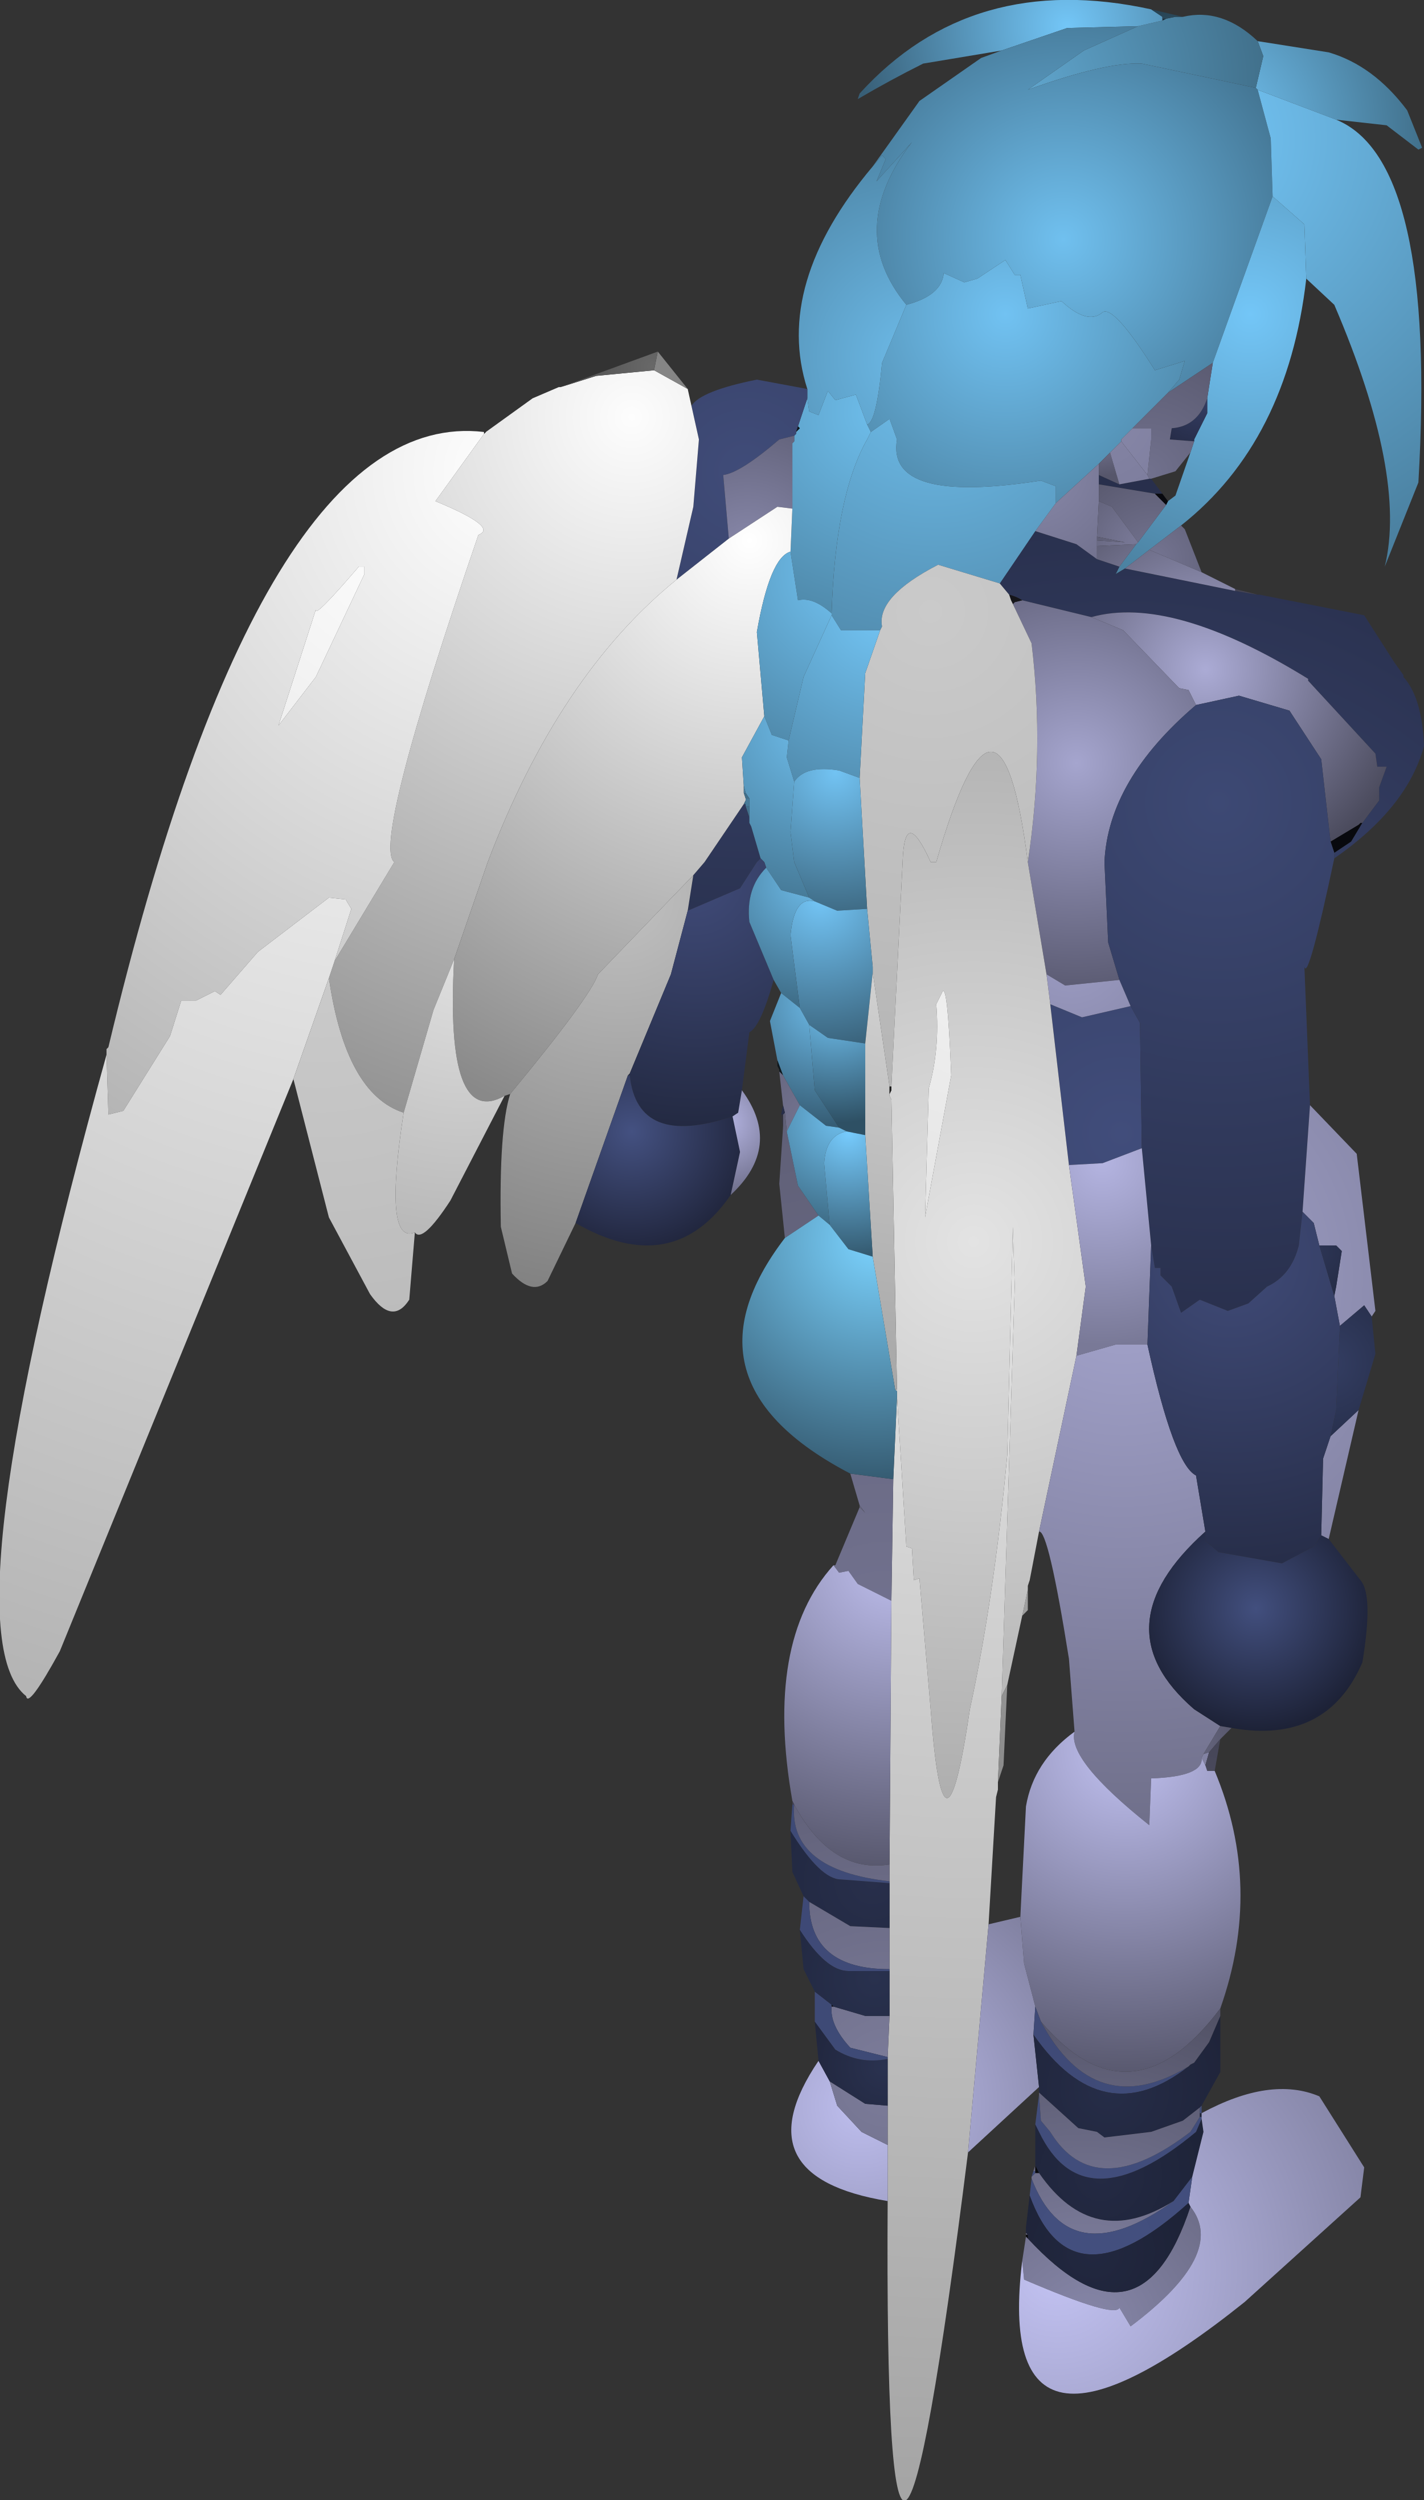 <?xml version="1.0" encoding="UTF-8" standalone="no"?>
<svg xmlns:ffdec="https://www.free-decompiler.com/flash" xmlns:xlink="http://www.w3.org/1999/xlink" ffdec:objectType="shape" height="66.85px" width="38.1px" xmlns="http://www.w3.org/2000/svg">
  <rect width="100%" height="100%" fill="#333333" stroke="none"/>
  <g transform="matrix(1.0, 0.0, 0.0, 1.0, 27.05, 57.35)">
    <path d="M6.6 -56.25 L8.5 -55.95 Q9.7 -55.6 10.6 -54.4 L11.0 -53.4 10.9 -53.35 10.05 -54.0 8.7 -54.15 6.6 -54.95 6.55 -55.0 6.75 -55.85 6.6 -56.25" fill="url(#gradient0)" fill-rule="evenodd" stroke="none"/>
    <path d="M6.6 -56.25 L6.75 -55.85 6.55 -55.0 3.5 -55.65 Q2.55 -55.7 0.45 -54.95 L1.95 -56.0 3.4 -56.65 4.05 -56.8 4.15 -56.85 4.4 -56.9 4.6 -56.9 Q5.65 -57.15 6.6 -56.25" fill="url(#gradient1)" fill-rule="evenodd" stroke="none"/>
    <path d="M4.15 -56.85 L4.05 -56.8 4.05 -56.85 4.15 -56.85" fill="url(#gradient2)" fill-rule="evenodd" stroke="none"/>
    <path d="M-0.25 -56.0 L-2.35 -55.65 Q-3.25 -55.2 -4.1 -54.7 L-4.05 -54.85 Q-1.05 -58.15 3.75 -57.1 L4.05 -56.9 4.05 -56.85 4.05 -56.8 3.4 -56.65 1.5 -56.6 -0.25 -56.0" fill="url(#gradient3)" fill-rule="evenodd" stroke="none"/>
    <path d="M3.75 -57.1 L4.6 -56.9 4.4 -56.9 4.15 -56.85 4.05 -56.85 4.05 -56.9 3.75 -57.1" fill="url(#gradient4)" fill-rule="evenodd" stroke="none"/>
    <path d="M6.55 -55.0 L6.6 -54.95 6.95 -53.65 7.0 -52.1 5.4 -47.65 4.2 -46.85 4.5 -47.2 4.65 -47.7 3.85 -47.45 Q2.75 -49.2 2.45 -49.0 2.05 -48.65 1.35 -49.3 L0.45 -49.1 0.25 -50.0 0.1 -50.0 -0.15 -50.4 -0.9 -49.9 -1.25 -49.8 -1.8 -50.05 Q-1.85 -49.45 -2.8 -49.2 -4.45 -51.2 -2.65 -53.55 L-3.6 -52.5 -3.35 -53.1 -3.45 -53.2 -3.7 -52.9 -2.45 -54.65 -0.8 -55.8 -0.25 -56.0 1.5 -56.6 3.4 -56.65 1.95 -56.0 0.45 -54.95 Q2.55 -55.7 3.5 -55.65 L6.55 -55.0" fill="url(#gradient5)" fill-rule="evenodd" stroke="none"/>
    <path d="M-2.8 -49.2 Q-1.85 -49.45 -1.8 -50.05 L-1.25 -49.8 -0.9 -49.9 -0.15 -50.4 0.1 -50.0 0.25 -50.0 0.45 -49.1 1.35 -49.3 Q2.05 -48.65 2.45 -49.0 2.75 -49.2 3.85 -47.45 L4.65 -47.7 4.5 -47.2 4.2 -46.85 3.25 -45.9 2.95 -45.6 2.95 -45.55 2.65 -45.25 2.35 -44.95 1.2 -43.9 1.2 -44.35 0.8 -44.5 Q-3.35 -43.85 -3.05 -45.6 L-3.25 -46.15 -3.75 -45.8 -3.85 -46.0 Q-3.6 -46.05 -3.45 -47.65 L-2.8 -49.2" fill="url(#gradient6)" fill-rule="evenodd" stroke="none"/>
    <path d="M7.9 -49.9 Q7.4 -45.55 4.55 -43.3 L3.7 -42.65 3.05 -42.15 2.8 -42.0 2.9 -42.2 3.35 -42.8 3.4 -42.85 4.15 -43.85 4.2 -43.95 4.4 -44.1 4.8 -45.25 4.9 -45.55 4.9 -45.6 5.25 -46.3 5.25 -46.7 5.4 -47.65 7.0 -52.1 7.85 -51.35 7.9 -49.9" fill="url(#gradient7)" fill-rule="evenodd" stroke="none"/>
    <path d="M6.6 -54.95 L8.7 -54.15 Q11.4 -53.05 10.9 -44.45 L10.0 -42.2 Q10.6 -44.65 8.65 -49.2 L7.9 -49.9 7.85 -51.35 7.0 -52.1 6.95 -53.65 6.6 -54.95" fill="url(#gradient8)" fill-rule="evenodd" stroke="none"/>
    <path d="M6.6 -41.45 L6.65 -41.45 9.45 -40.9 10.25 -39.65 10.5 -39.3 10.5 -39.25 Q11.0 -38.7 11.05 -37.4 10.6 -35.75 8.65 -34.4 L8.65 -34.55 9.1 -34.85 9.4 -35.35 9.85 -35.95 9.85 -36.3 10.05 -36.85 9.8 -36.85 9.75 -37.2 7.95 -39.15 7.95 -39.2 Q4.3 -41.45 2.15 -40.85 L0.3 -41.3 Q0.15 -41.4 -0.05 -41.45 L-0.3 -41.75 0.65 -43.15 1.75 -42.8 2.3 -42.4 2.9 -42.2 2.8 -42.0 3.05 -42.15 6.0 -41.55 6.6 -41.45 M2.35 -44.4 L2.35 -44.65 2.9 -44.4 3.7 -44.55 3.75 -44.55 4.05 -44.15 3.85 -44.15 2.35 -44.4 M1.55 -26.2 L1.05 -30.5 1.9 -30.15 3.2 -30.45 3.45 -30.0 3.5 -26.65 2.45 -26.25 1.55 -26.2" fill="url(#gradient9)" fill-rule="evenodd" stroke="none"/>
    <path d="M5.25 -46.7 L5.25 -46.3 4.9 -45.6 4.9 -45.55 4.25 -45.6 4.3 -45.9 Q5.0 -45.95 5.25 -46.7" fill="url(#gradient10)" fill-rule="evenodd" stroke="none"/>
    <path d="M3.25 -45.9 L4.2 -46.85 5.4 -47.65 5.25 -46.7 Q5.0 -45.95 4.3 -45.9 L4.25 -45.6 4.9 -45.55 4.8 -45.25 4.4 -44.75 3.75 -44.55 3.7 -44.55 3.65 -44.65 3.75 -45.6 3.75 -45.9 3.25 -45.9" fill="url(#gradient11)" fill-rule="evenodd" stroke="none"/>
    <path d="M1.2 -43.9 L2.35 -44.95 2.35 -44.65 2.35 -44.4 2.35 -43.95 2.3 -43.0 2.3 -42.9 2.3 -42.75 2.3 -42.4 1.75 -42.8 0.65 -43.15 1.2 -43.9" fill="url(#gradient12)" fill-rule="evenodd" stroke="none"/>
    <path d="M4.55 -43.3 L4.65 -43.2 5.1 -42.05 3.7 -42.65 4.55 -43.3 M4.15 -43.85 L3.4 -42.85 2.7 -43.8 2.35 -43.95 2.35 -44.4 3.85 -44.15 4.15 -43.85" fill="url(#gradient13)" fill-rule="evenodd" stroke="none"/>
    <path d="M-3.75 -45.8 L-3.25 -46.15 -3.05 -45.6 Q-3.35 -43.85 0.8 -44.5 L1.2 -44.35 1.2 -43.9 0.65 -43.15 -0.3 -41.75 -1.95 -42.25 Q-3.6 -41.4 -3.45 -40.6 L-3.5 -40.5 -4.55 -40.5 -4.8 -40.9 -4.8 -40.95 Q-4.7 -44.1 -3.85 -45.6 L-3.75 -45.8" fill="url(#gradient14)" fill-rule="evenodd" stroke="none"/>
    <path d="M2.35 -44.95 L2.65 -45.25 2.9 -44.4 2.35 -44.65 2.35 -44.95" fill="url(#gradient15)" fill-rule="evenodd" stroke="none"/>
    <path d="M2.95 -45.55 L2.95 -45.6 3.25 -45.9 3.75 -45.9 3.75 -45.6 3.65 -44.65 2.95 -45.55" fill="url(#gradient16)" fill-rule="evenodd" stroke="none"/>
    <path d="M2.65 -45.25 L2.95 -45.55 3.65 -44.65 3.7 -44.55 2.9 -44.4 2.65 -45.25" fill="url(#gradient17)" fill-rule="evenodd" stroke="none"/>
    <path d="M4.2 -43.95 L4.15 -43.85 3.85 -44.15 4.05 -44.15 4.2 -43.95 M9.4 -35.35 L9.1 -34.85 8.65 -34.55 8.55 -34.85 9.3 -35.3 9.35 -35.35 9.4 -35.35" fill="url(#gradient18)" fill-rule="evenodd" stroke="none"/>
    <path d="M3.4 -42.85 L3.35 -42.8 2.3 -42.75 2.3 -42.9 3.05 -42.85 2.3 -43.0 2.35 -43.95 2.7 -43.8 3.4 -42.85" fill="url(#gradient19)" fill-rule="evenodd" stroke="none"/>
    <path d="M5.1 -42.05 L6.0 -41.6 6.0 -41.55 3.05 -42.15 3.7 -42.65 5.1 -42.05 M3.35 -42.8 L2.9 -42.2 2.3 -42.4 2.3 -42.75 3.35 -42.8 M2.3 -43.0 L3.05 -42.85 2.3 -42.9 2.3 -43.0 M2.15 -40.85 Q4.3 -41.45 7.95 -39.2 L7.95 -39.15 9.75 -37.2 9.8 -36.85 10.05 -36.85 9.85 -36.3 9.85 -35.95 9.4 -35.35 9.35 -35.35 9.3 -35.3 8.55 -34.85 8.3 -37.05 7.45 -38.35 6.1 -38.75 4.95 -38.5 4.75 -38.9 4.5 -38.95 3.0 -40.5 2.15 -40.85" fill="url(#gradient20)" fill-rule="evenodd" stroke="none"/>
    <path d="M0.3 -41.3 L2.15 -40.85 3.0 -40.5 4.5 -38.95 4.75 -38.9 4.95 -38.5 Q2.6 -36.5 2.5 -34.3 L2.6 -32.15 2.9 -31.15 1.45 -31.0 0.95 -31.3 0.45 -34.3 Q0.9 -37.25 0.55 -40.15 L0.05 -41.2 0.1 -41.25 0.3 -41.3" fill="url(#gradient21)" fill-rule="evenodd" stroke="none"/>
    <path d="M0.1 -41.25 L0.05 -41.2 0.0 -41.3 0.1 -41.25" fill="url(#gradient22)" fill-rule="evenodd" stroke="none"/>
    <path d="M-0.05 -41.45 Q0.15 -41.4 0.3 -41.3 L0.1 -41.25 0.0 -41.3 -0.05 -41.45" fill="url(#gradient23)" fill-rule="evenodd" stroke="none"/>
    <path d="M-0.3 -41.75 L-0.05 -41.45 0.0 -41.3 0.05 -41.2 0.55 -40.15 Q0.9 -37.25 0.45 -34.3 -0.3 -40.2 -2.0 -34.3 L-2.15 -34.3 Q-2.85 -35.85 -2.9 -34.3 L-3.2 -28.3 -3.25 -28.3 -3.7 -31.35 -3.7 -31.5 -3.85 -33.05 -4.05 -36.55 -3.9 -39.35 -3.5 -40.5 -3.45 -40.6 Q-3.6 -41.4 -1.95 -42.25 L-0.3 -41.75 M0.3 -14.15 L0.45 -14.85 0.45 -14.3 0.3 -14.15" fill="url(#gradient24)" fill-rule="evenodd" stroke="none"/>
    <path d="M6.0 -41.6 L6.6 -41.45 6.0 -41.55 6.0 -41.6" fill="url(#gradient25)" fill-rule="evenodd" stroke="none"/>
    <path d="M8.65 -34.4 Q7.95 -31.1 7.85 -31.5 L8.0 -27.8 7.8 -24.95 7.7 -24.05 Q7.5 -23.25 6.85 -22.95 L6.35 -22.5 5.8 -22.3 5.05 -22.6 4.55 -22.25 4.3 -22.95 4.0 -23.25 4.0 -23.45 3.85 -23.45 3.75 -24.05 3.5 -26.65 3.45 -30.0 3.2 -30.45 2.9 -31.15 2.6 -32.15 2.5 -34.3 Q2.6 -36.5 4.95 -38.5 L6.1 -38.75 7.45 -38.35 8.3 -37.05 8.55 -34.85 8.65 -34.55 8.65 -34.4" fill="url(#gradient26)" fill-rule="evenodd" stroke="none"/>
    <path d="M0.95 -31.3 L1.45 -31.0 2.9 -31.15 3.2 -30.45 1.9 -30.15 1.05 -30.5 0.95 -31.3" fill="url(#gradient27)" fill-rule="evenodd" stroke="none"/>
    <path d="M0.45 -34.3 L0.95 -31.3 1.05 -30.5 1.55 -26.2 2.0 -22.95 1.75 -21.1 0.75 -16.4 0.5 -15.1 0.45 -14.95 0.45 -14.85 0.3 -14.15 -0.1 -12.3 -0.25 -12.0 0.1 -22.95 0.05 -24.55 -0.1 -18.45 Q-0.45 -14.65 -1.1 -11.65 -1.8 -6.9 -2.15 -11.65 L-2.45 -15.15 -2.6 -15.1 -2.65 -15.95 -2.8 -16.0 -3.05 -20.0 -3.05 -20.15 -3.05 -20.2 -3.2 -27.95 -3.25 -28.05 -3.25 -28.1 -3.2 -28.2 -3.2 -28.3 -2.9 -34.3 Q-2.85 -35.85 -2.15 -34.3 L-2.0 -34.3 Q-0.3 -40.2 0.45 -34.3 M-2.2 -28.25 L-2.3 -24.8 -1.6 -28.6 Q-1.7 -31.2 -1.85 -30.8 L-2.0 -30.5 Q-1.9 -29.3 -2.2 -28.25" fill="url(#gradient28)" fill-rule="evenodd" stroke="none"/>
    <path d="M1.55 -26.2 L2.45 -26.25 3.5 -26.65 3.75 -24.05 3.65 -21.4 2.8 -21.4 1.75 -21.1 2.0 -22.95 1.55 -26.2" fill="url(#gradient29)" fill-rule="evenodd" stroke="none"/>
    <path d="M8.0 -27.8 L9.25 -26.5 9.75 -22.3 9.65 -22.15 9.45 -22.45 8.8 -21.9 8.65 -22.7 8.7 -22.95 8.85 -23.9 8.7 -24.05 8.25 -24.05 8.1 -24.65 7.8 -24.95 8.0 -27.8 M9.3 -19.65 L8.5 -16.2 8.3 -16.3 8.35 -18.35 8.55 -18.95 9.3 -19.65 M3.65 -21.4 Q4.35 -18.2 4.95 -17.9 L5.2 -16.4 Q2.35 -13.85 4.9 -11.65 L5.6 -11.2 5.15 -10.45 5.1 -10.35 Q5.15 -9.85 3.75 -9.8 L3.7 -8.55 Q1.5 -10.3 1.7 -11.05 L1.55 -13.0 Q1.0 -16.45 0.75 -16.4 L1.75 -21.1 2.8 -21.4 3.65 -21.4" fill="url(#gradient30)" fill-rule="evenodd" stroke="none"/>
    <path d="M7.8 -24.95 L8.1 -24.65 8.25 -24.05 8.65 -22.7 8.8 -21.9 8.7 -19.65 8.55 -18.95 8.35 -18.35 8.3 -16.3 8.1 -16.0 7.25 -15.55 5.55 -15.85 5.2 -16.15 5.2 -16.4 4.95 -17.9 Q4.35 -18.2 3.65 -21.4 L3.75 -24.05 3.85 -23.45 4.0 -23.45 4.0 -23.25 4.3 -22.95 4.55 -22.25 5.05 -22.6 5.8 -22.3 6.35 -22.5 6.85 -22.95 Q7.5 -23.25 7.7 -24.05 L7.8 -24.95" fill="url(#gradient31)" fill-rule="evenodd" stroke="none"/>
    <path d="M8.25 -24.05 L8.7 -24.05 8.85 -23.9 8.7 -22.95 8.65 -22.7 8.25 -24.05" fill="url(#gradient32)" fill-rule="evenodd" stroke="none"/>
    <path d="M9.65 -22.15 L9.75 -21.15 9.3 -19.65 8.55 -18.95 8.7 -19.65 8.8 -21.9 9.45 -22.45 9.65 -22.15" fill="url(#gradient33)" fill-rule="evenodd" stroke="none"/>
    <path d="M-1.15 0.2 Q-3.4 18.15 -3.3 1.5 L-3.3 0.0 -3.3 -1.05 -3.3 -2.3 -3.3 -2.35 -3.25 -3.45 -3.25 -4.65 -3.25 -4.7 -3.25 -5.8 -3.25 -7.0 -3.25 -7.05 -3.25 -7.5 -3.2 -14.55 -3.15 -17.8 -3.05 -20.0 -2.8 -16.0 -2.65 -15.95 -2.6 -15.1 -2.45 -15.15 -2.15 -11.65 Q-1.8 -6.9 -1.1 -11.65 -0.45 -14.65 -0.1 -18.45 L0.05 -24.55 0.1 -22.95 -0.25 -12.0 -0.35 -9.7 -0.35 -9.5 -0.4 -9.3 -0.6 -5.9 -1.15 0.2 M-2.2 -28.25 Q-1.9 -29.3 -2.0 -30.5 L-1.85 -30.8 Q-1.7 -31.2 -1.6 -28.6 L-2.3 -24.8 -2.2 -28.25 M-3.05 -20.2 L-3.05 -20.15 -3.1 -20.2 -3.05 -20.2" fill="url(#gradient34)" fill-rule="evenodd" stroke="none"/>
    <path d="M8.5 -16.2 L9.35 -15.1 Q9.7 -14.7 9.4 -12.9 8.45 -10.7 5.9 -11.15 L5.6 -11.2 4.9 -11.65 Q2.35 -13.85 5.2 -16.4 L5.2 -16.15 5.55 -15.85 7.25 -15.55 8.1 -16.0 8.3 -16.3 8.5 -16.2" fill="url(#gradient35)" fill-rule="evenodd" stroke="none"/>
    <path d="M5.9 -11.15 L5.6 -10.85 5.3 -10.5 5.15 -10.45 5.6 -11.2 5.9 -11.15" fill="url(#gradient36)" fill-rule="evenodd" stroke="none"/>
    <path d="M5.1 -10.35 L5.15 -10.45 5.3 -10.5 5.2 -10.15 5.1 -10.35" fill="url(#gradient37)" fill-rule="evenodd" stroke="none"/>
    <path d="M5.6 -10.85 L5.45 -10.0 5.25 -10.0 5.2 -10.15 5.3 -10.5 5.6 -10.85" fill="url(#gradient38)" fill-rule="evenodd" stroke="none"/>
    <path d="M5.45 -10.0 Q6.75 -6.9 5.6 -3.65 3.2 -0.45 0.8 -3.3 L0.65 -3.7 0.35 -4.85 0.25 -6.1 0.4 -9.05 Q0.6 -10.25 1.7 -11.05 1.5 -10.3 3.7 -8.55 L3.75 -9.8 Q5.15 -9.85 5.1 -10.35 L5.2 -10.15 5.25 -10.0 5.45 -10.0" fill="url(#gradient39)" fill-rule="evenodd" stroke="none"/>
    <path d="M0.75 -1.55 L-1.15 0.2 -0.6 -5.9 0.25 -6.1 0.35 -4.85 0.65 -3.7 0.6 -2.95 0.75 -1.55 M-3.3 1.5 Q-7.25 0.85 -5.15 -2.25 L-4.85 -1.7 -4.65 -1.05 -4.0 -0.35 -3.3 0.0 -3.3 1.5" fill="url(#gradient40)" fill-rule="evenodd" stroke="none"/>
    <path d="M0.65 -3.7 L0.8 -3.3 Q2.25 -0.6 4.75 -2.1 2.45 -0.3 0.6 -2.95 L0.65 -3.7" fill="url(#gradient41)" fill-rule="evenodd" stroke="none"/>
    <path d="M5.6 -3.45 L5.6 -1.95 5.1 -1.05 5.05 -1.0 4.6 -0.65 3.75 -0.35 2.5 -0.2 2.3 -0.35 1.8 -0.45 0.75 -1.4 0.75 -1.55 0.6 -2.95 Q2.45 -0.3 4.75 -2.1 L4.8 -2.15 4.9 -2.2 5.3 -2.75 5.6 -3.45" fill="url(#gradient42)" fill-rule="evenodd" stroke="none"/>
    <path d="M0.65 0.55 L0.65 -0.55 0.75 -0.35 Q1.95 2.15 4.95 -0.35 L5.1 -0.7 5.15 -0.35 4.85 0.85 4.35 1.5 Q2.2 2.85 0.75 0.75 L0.65 0.55 M5.05 -0.75 L5.05 -0.85 5.1 -0.85 5.1 -0.75 5.05 -0.75" fill="url(#gradient43)" fill-rule="evenodd" stroke="none"/>
    <path d="M5.1 -1.05 L5.1 -0.85 5.05 -0.85 5.05 -1.0 5.1 -1.05 M0.65 -0.55 L0.75 -1.35 0.8 -0.65 1.05 -0.35 Q2.25 1.6 4.8 -0.35 L5.05 -0.75 5.1 -0.75 5.1 -0.7 4.95 -0.35 Q1.95 2.15 0.75 -0.35 L0.65 -0.55" fill="url(#gradient44)" fill-rule="evenodd" stroke="none"/>
    <path d="M5.6 -3.65 L5.6 -3.45 5.3 -2.75 4.9 -2.2 4.8 -2.15 4.75 -2.1 Q2.25 -0.6 0.8 -3.3 3.2 -0.45 5.6 -3.65 M0.3 3.1 L0.4 2.45 0.45 2.5 Q3.45 5.75 4.8 1.65 5.8 2.9 3.2 4.85 L2.9 4.35 Q2.8 4.65 0.35 3.6 L0.3 3.1 M0.4 2.4 L0.4 2.35 0.45 2.4 0.4 2.4 M0.55 0.9 L0.55 0.85 0.65 0.75 0.75 0.75 Q2.2 2.85 4.35 1.5 1.55 3.5 0.55 0.9 M0.6 0.7 L0.65 0.55 0.65 0.7 0.6 0.7 M0.75 -1.35 L0.75 -1.4 1.8 -0.45 2.3 -0.35 2.5 -0.2 3.75 -0.35 4.6 -0.65 5.05 -1.0 5.05 -0.85 5.05 -0.75 4.8 -0.35 Q2.25 1.6 1.05 -0.35 L0.8 -0.65 0.75 -1.35" fill="url(#gradient45)" fill-rule="evenodd" stroke="none"/>
    <path d="M5.1 -0.85 Q6.95 -1.85 8.25 -1.3 L9.45 0.6 9.35 1.4 6.25 4.2 Q-0.5 9.6 0.3 3.1 L0.35 3.6 Q2.8 4.65 2.9 4.35 L3.2 4.85 Q5.8 2.9 4.8 1.65 L4.75 1.55 4.85 0.85 5.15 -0.35 5.1 -0.7 5.1 -0.75 5.1 -0.85" fill="url(#gradient46)" fill-rule="evenodd" stroke="none"/>
    <path d="M0.5 1.35 L0.55 0.9 Q1.55 3.5 4.35 1.5 L4.85 0.85 4.75 1.55 Q1.6 4.4 0.5 1.35 M0.55 0.85 L0.6 0.7 0.65 0.7 0.65 0.75 0.55 0.85" fill="url(#gradient47)" fill-rule="evenodd" stroke="none"/>
    <path d="M0.4 2.35 L0.4 2.2 0.5 1.35 Q1.6 4.4 4.75 1.55 L4.8 1.65 Q3.45 5.75 0.45 2.5 L0.45 2.4 0.4 2.35" fill="url(#gradient48)" fill-rule="evenodd" stroke="none"/>
    <path d="M0.65 0.75 L0.65 0.7 0.65 0.55 0.75 0.75 0.65 0.75" fill="url(#gradient49)" fill-rule="evenodd" stroke="none"/>
    <path d="M0.4 2.45 L0.4 2.4 0.45 2.4 0.45 2.5 0.4 2.45" fill="url(#gradient50)" fill-rule="evenodd" stroke="none"/>
    <path d="M-5.45 -46.95 Q-6.35 -49.75 -3.7 -52.9 L-3.45 -53.2 -3.35 -53.1 -3.6 -52.5 -2.65 -53.55 Q-4.45 -51.2 -2.8 -49.2 L-3.45 -47.65 Q-3.6 -46.05 -3.85 -46.0 L-4.15 -46.8 -4.7 -46.65 -4.9 -46.9 -5.15 -46.25 -5.4 -46.35 -5.45 -46.7 -5.45 -46.95" fill="url(#gradient51)" fill-rule="evenodd" stroke="none"/>
    <path d="M-3.85 -46.0 L-3.75 -45.8 -3.85 -45.6 Q-4.7 -44.1 -4.8 -40.95 -5.3 -41.4 -5.7 -41.3 L-5.9 -42.6 -5.85 -43.75 -5.85 -45.5 -5.8 -45.55 -5.8 -45.7 -5.75 -45.75 -5.75 -45.8 -5.65 -45.9 -5.7 -45.95 -5.45 -46.7 -5.4 -46.35 -5.15 -46.25 -4.9 -46.9 -4.7 -46.65 -4.15 -46.8 -3.85 -46.0" fill="url(#gradient52)" fill-rule="evenodd" stroke="none"/>
    <path d="M-8.55 -46.5 Q-8.3 -46.9 -6.8 -47.2 L-5.45 -46.95 -5.45 -46.7 -5.7 -45.95 -5.75 -45.8 -5.75 -45.75 -5.8 -45.7 -6.2 -45.6 Q-7.25 -44.7 -7.7 -44.65 L-7.55 -42.95 -8.95 -41.85 -8.5 -43.8 -8.35 -45.6 -8.55 -46.5 M-8.5 -33.95 L-8.2 -34.3 -7.15 -35.85 -7.1 -35.85 -7.1 -35.8 -7.0 -35.5 -7.0 -35.4 -7.0 -35.35 -6.95 -35.25 -6.7 -34.4 -6.8 -34.3 -7.25 -33.6 -8.65 -33.0 -8.5 -33.95" fill="url(#gradient53)" fill-rule="evenodd" stroke="none"/>
    <path d="M-14.05 -45.8 L-12.8 -46.7 -12.1 -47.0 -12.05 -47.0 -11.1 -47.3 -9.55 -47.45 -8.65 -46.95 -8.55 -46.5 -8.35 -45.6 -8.5 -43.8 -8.95 -41.85 Q-12.1 -39.3 -14.0 -34.3 L-14.9 -31.7 -15.45 -30.35 -16.25 -27.6 Q-17.8 -28.1 -18.25 -31.2 L-18.1 -31.65 -16.5 -34.3 Q-17.1 -34.75 -14.25 -43.05 -13.7 -43.25 -15.4 -43.95 L-14.1 -45.75 -14.05 -45.8" fill="url(#gradient54)" fill-rule="evenodd" stroke="none"/>
    <path d="M-9.45 -47.95 L-8.65 -46.95 -9.55 -47.45 -9.45 -47.95" fill="url(#gradient55)" fill-rule="evenodd" stroke="none"/>
    <path d="M-12.05 -47.0 L-9.45 -47.95 -9.55 -47.45 -11.1 -47.3 -12.05 -47.0" fill="url(#gradient56)" fill-rule="evenodd" stroke="none"/>
    <path d="M-5.7 -45.95 L-5.65 -45.9 -5.75 -45.8 -5.7 -45.95" fill="url(#gradient57)" fill-rule="evenodd" stroke="none"/>
    <path d="M-5.8 -45.7 L-5.8 -45.55 -5.85 -45.5 -5.85 -43.75 -6.25 -43.8 -7.55 -42.95 -7.7 -44.65 Q-7.25 -44.7 -6.2 -45.6 L-5.8 -45.7" fill="url(#gradient58)" fill-rule="evenodd" stroke="none"/>
    <path d="M-13.4 -28.1 L-13.55 -28.05 Q-15.15 -27.15 -14.9 -31.7 L-14.0 -34.3 Q-12.1 -39.3 -8.95 -41.85 L-7.55 -42.95 -6.25 -43.8 -5.85 -43.75 -5.9 -42.6 Q-6.45 -42.45 -6.8 -40.45 L-6.6 -38.2 -7.2 -37.1 -7.15 -36.35 -7.15 -36.15 -7.1 -36.0 -7.1 -35.95 -7.15 -35.85 -8.2 -34.3 -8.5 -33.95 -11.05 -31.3 Q-11.25 -30.7 -13.4 -28.1" fill="url(#gradient59)" fill-rule="evenodd" stroke="none"/>
    <path d="M-5.9 -42.6 L-5.7 -41.3 Q-5.3 -41.4 -4.8 -40.95 L-4.8 -40.9 -5.55 -39.25 -5.95 -37.55 -6.4 -37.7 -6.6 -38.2 -6.8 -40.45 Q-6.45 -42.45 -5.9 -42.6" fill="url(#gradient60)" fill-rule="evenodd" stroke="none"/>
    <path d="M-5.95 -37.55 L-5.55 -39.25 -4.8 -40.9 -4.55 -40.5 -3.5 -40.5 -3.9 -39.35 -4.05 -36.55 -4.6 -36.75 Q-5.5 -36.9 -5.8 -36.45 L-6.0 -37.1 -5.95 -37.55" fill="url(#gradient61)" fill-rule="evenodd" stroke="none"/>
    <path d="M-6.6 -38.2 L-6.4 -37.7 -5.95 -37.55 -6.0 -37.1 -5.8 -36.45 -5.9 -35.1 -5.8 -34.3 -5.4 -33.35 -6.15 -33.55 -6.55 -34.15 -6.6 -34.3 -6.7 -34.4 -6.95 -35.25 -7.0 -35.35 -7.0 -35.4 -7.0 -35.5 -7.0 -35.8 -7.0 -36.0 -7.1 -36.15 -7.15 -36.35 -7.2 -37.1 -6.6 -38.2" fill="url(#gradient62)" fill-rule="evenodd" stroke="none"/>
    <path d="M-14.1 -45.8 L-14.05 -45.8 -14.1 -45.75 -14.1 -45.8" fill="url(#gradient63)" fill-rule="evenodd" stroke="none"/>
    <path d="M-24.2 -29.15 L-24.2 -29.3 -24.15 -29.35 Q-20.05 -46.5 -14.1 -45.8 L-14.1 -45.75 -15.4 -43.95 Q-13.7 -43.25 -14.25 -43.05 -17.1 -34.75 -16.5 -34.3 L-18.1 -31.65 -17.65 -33.05 -17.8 -33.3 -18.25 -33.35 -20.15 -31.9 -21.15 -30.75 -21.3 -30.85 -21.8 -30.6 -22.2 -30.6 -22.5 -29.65 -23.75 -27.65 -24.15 -27.55 -24.2 -29.15 M-19.6 -37.95 L-18.6 -39.25 -17.3 -42.0 -17.3 -42.2 -17.45 -42.2 Q-18.65 -40.8 -18.6 -41.05 L-19.6 -37.95" fill="url(#gradient64)" fill-rule="evenodd" stroke="none"/>
    <path d="M-19.2 -28.5 L-25.45 -13.2 Q-26.3 -11.65 -26.35 -12.0 -28.5 -13.7 -24.2 -29.15 L-24.15 -27.55 -23.75 -27.65 -22.5 -29.65 -22.2 -30.6 -21.8 -30.6 -21.3 -30.85 -21.15 -30.75 -20.15 -31.9 -18.25 -33.35 -17.8 -33.3 -17.65 -33.05 -18.1 -31.65 -18.25 -31.2 -19.2 -28.5 M-19.6 -37.95 L-18.6 -41.05 Q-18.65 -40.8 -17.45 -42.2 L-17.3 -42.2 -17.3 -42.0 -18.6 -39.25 -19.6 -37.95" fill="url(#gradient65)" fill-rule="evenodd" stroke="none"/>
    <path d="M-13.55 -28.05 L-15.0 -25.25 Q-15.75 -24.1 -15.95 -24.4 -16.8 -24.05 -16.25 -27.6 L-15.45 -30.35 -14.9 -31.7 Q-15.15 -27.15 -13.55 -28.05" fill="url(#gradient66)" fill-rule="evenodd" stroke="none"/>
    <path d="M-15.95 -24.4 L-16.1 -22.6 Q-16.55 -21.9 -17.15 -22.75 L-18.25 -24.8 -19.2 -28.5 -18.25 -31.2 Q-17.8 -28.1 -16.25 -27.6 -16.8 -24.05 -15.95 -24.4" fill="url(#gradient67)" fill-rule="evenodd" stroke="none"/>
    <path d="M-10.2 -28.65 L-10.2 -28.6 -10.25 -28.6 -10.2 -28.65" fill="url(#gradient68)" fill-rule="evenodd" stroke="none"/>
    <path d="M-11.65 -24.65 L-12.4 -23.1 Q-12.8 -22.7 -13.35 -23.3 L-13.65 -24.55 Q-13.7 -27.15 -13.4 -28.1 -11.25 -30.7 -11.05 -31.3 L-8.5 -33.95 -8.65 -33.0 -9.1 -31.3 -10.2 -28.65 -10.25 -28.6 -11.65 -24.65" fill="url(#gradient69)" fill-rule="evenodd" stroke="none"/>
    <path d="M-6.35 -31.15 Q-6.7 -29.9 -7.0 -29.75 L-7.2 -28.2 -7.3 -27.6 -7.45 -27.5 Q-10.0 -26.65 -10.2 -28.6 L-10.2 -28.65 -9.1 -31.3 -8.65 -33.0 -7.25 -33.6 -6.8 -34.3 -6.7 -34.4 -6.6 -34.3 -6.55 -34.15 Q-7.1 -33.6 -7.0 -32.7 L-6.35 -31.15" fill="url(#gradient70)" fill-rule="evenodd" stroke="none"/>
    <path d="M-7.5 -25.4 Q-9.05 -23.15 -11.65 -24.65 L-10.25 -28.6 -10.2 -28.6 Q-10.0 -26.65 -7.45 -27.5 L-7.25 -26.55 -7.5 -25.4" fill="url(#gradient71)" fill-rule="evenodd" stroke="none"/>
    <path d="M-4.05 -36.55 L-3.85 -33.05 -4.65 -33.0 -5.25 -33.25 -5.4 -33.35 -5.8 -34.3 -5.9 -35.1 -5.8 -36.45 Q-5.5 -36.9 -4.6 -36.75 L-4.05 -36.55" fill="url(#gradient72)" fill-rule="evenodd" stroke="none"/>
    <path d="M-3.85 -33.05 L-3.7 -31.5 -3.7 -31.35 -3.9 -29.45 -4.9 -29.6 -5.4 -29.95 -5.65 -30.4 -5.9 -32.35 Q-5.8 -33.4 -5.25 -33.25 L-4.65 -33.0 -3.85 -33.05" fill="url(#gradient73)" fill-rule="evenodd" stroke="none"/>
    <path d="M-3.7 -31.5 L-3.7 -31.35 -3.7 -31.5" fill="url(#gradient74)" fill-rule="evenodd" stroke="none"/>
    <path d="M-3.7 -31.35 L-3.25 -28.3 -3.25 -28.1 -3.25 -28.05 -3.2 -27.95 -3.05 -20.2 -3.1 -20.2 -3.7 -23.75 -3.9 -27.0 -3.9 -29.45 -3.7 -31.35" fill="url(#gradient75)" fill-rule="evenodd" stroke="none"/>
    <path d="M-7.15 -35.85 L-7.1 -35.95 -7.1 -35.85 -7.15 -35.85 M-7.1 -36.0 L-7.15 -36.15 -7.1 -36.15 -7.0 -36.0 -7.1 -36.0 M-7.0 -35.8 L-7.0 -35.5 -7.1 -35.8 -7.0 -35.8" fill="url(#gradient76)" fill-rule="evenodd" stroke="none"/>
    <path d="M-7.1 -35.95 L-7.1 -36.0 -7.0 -36.0 -7.0 -35.8 -7.1 -35.8 -7.1 -35.85 -7.1 -35.95 M-7.15 -36.15 L-7.15 -36.35 -7.1 -36.15 -7.15 -36.15 M-7.0 -35.5 L-7.0 -35.4 -7.0 -35.5" fill="url(#gradient77)" fill-rule="evenodd" stroke="none"/>
    <path d="M-6.15 -30.8 L-6.35 -31.15 -7.0 -32.7 Q-7.1 -33.6 -6.55 -34.15 L-6.15 -33.55 -5.4 -33.35 -5.25 -33.25 Q-5.8 -33.4 -5.9 -32.35 L-5.65 -30.4 -6.15 -30.8" fill="url(#gradient78)" fill-rule="evenodd" stroke="none"/>
    <path d="M-6.25 -29.0 L-6.45 -30.05 -6.15 -30.8 -5.65 -30.4 -5.4 -29.95 -5.25 -28.2 -4.6 -27.2 -4.95 -27.25 -5.65 -27.8 -6.1 -28.6 -6.25 -29.0" fill="url(#gradient79)" fill-rule="evenodd" stroke="none"/>
    <path d="M-6.2 -28.7 L-6.2 -28.75 -6.25 -28.85 -6.25 -29.0 -6.1 -28.6 -6.2 -28.7" fill="url(#gradient80)" fill-rule="evenodd" stroke="none"/>
    <path d="M-6.1 -27.8 L-6.2 -28.7 -6.1 -28.6 -5.65 -27.8 -6.0 -27.1 -6.05 -27.6 -6.1 -27.8" fill="url(#gradient81)" fill-rule="evenodd" stroke="none"/>
    <path d="M-5.4 -29.95 L-4.9 -29.6 -3.9 -29.45 -3.9 -27.0 -4.4 -27.1 -4.6 -27.2 -5.25 -28.2 -5.4 -29.95" fill="url(#gradient82)" fill-rule="evenodd" stroke="none"/>
    <path d="M-4.75 -15.5 L-4.7 -15.5 -4.05 -17.05 -3.9 -16.9 -4.05 -17.1 -4.3 -17.95 -3.15 -17.8 -3.2 -14.55 -4.1 -15.0 -4.35 -15.35 -4.6 -15.3 -4.75 -15.5 M-6.05 -24.25 L-6.2 -25.7 -6.1 -27.2 -6.1 -27.55 -6.05 -27.6 -6.0 -27.1 -5.7 -25.65 -5.15 -24.85 -6.05 -24.25" fill="url(#gradient83)" fill-rule="evenodd" stroke="none"/>
    <path d="M-4.05 -17.05 L-4.05 -17.1 -3.9 -16.9 -4.05 -17.05 M-6.1 -27.2 L-6.15 -27.55 -6.1 -27.55 -6.1 -27.2" fill="url(#gradient84)" fill-rule="evenodd" stroke="none"/>
    <path d="M-6.15 -27.55 L-6.1 -27.8 -6.05 -27.6 -6.1 -27.55 -6.15 -27.55" fill="url(#gradient85)" fill-rule="evenodd" stroke="none"/>
    <path d="M-4.6 -27.2 L-4.4 -27.1 Q-4.95 -27.0 -5.0 -26.25 L-4.85 -24.6 -5.15 -24.85 -5.7 -25.65 -6.0 -27.1 -5.65 -27.8 -4.95 -27.25 -4.6 -27.2" fill="url(#gradient86)" fill-rule="evenodd" stroke="none"/>
    <path d="M-7.2 -28.2 Q-6.1 -26.7 -7.5 -25.4 L-7.25 -26.55 -7.45 -27.5 -7.3 -27.6 -7.2 -28.2" fill="url(#gradient87)" fill-rule="evenodd" stroke="none"/>
    <path d="M-3.25 -28.3 L-3.2 -28.3 -3.2 -28.2 -3.25 -28.1 -3.25 -28.3" fill="url(#gradient88)" fill-rule="evenodd" stroke="none"/>
    <path d="M-4.4 -27.1 L-3.9 -27.0 -3.7 -23.75 -4.35 -23.95 -4.85 -24.6 -5.0 -26.25 Q-4.95 -27.0 -4.4 -27.1" fill="url(#gradient89)" fill-rule="evenodd" stroke="none"/>
    <path d="M-4.3 -17.95 Q-9.0 -20.4 -6.05 -24.25 L-5.15 -24.85 -4.85 -24.6 -4.35 -23.95 -3.7 -23.75 -3.1 -20.2 -3.05 -20.15 -3.05 -20.0 -3.15 -17.8 -4.3 -17.95" fill="url(#gradient90)" fill-rule="evenodd" stroke="none"/>
    <path d="M-5.85 -9.2 Q-6.6 -13.45 -4.75 -15.5 L-4.6 -15.3 -4.35 -15.35 -4.1 -15.0 -3.2 -14.55 -3.25 -7.5 Q-4.8 -7.25 -5.8 -9.1 L-5.85 -9.2" fill="url(#gradient91)" fill-rule="evenodd" stroke="none"/>
    <path d="M-0.25 -12.0 L-0.1 -12.3 -0.2 -10.15 -0.35 -9.7 -0.25 -12.0" fill="url(#gradient92)" fill-rule="evenodd" stroke="none"/>
    <path d="M-5.55 -6.65 L-5.85 -7.3 -5.9 -8.4 Q-5.1 -7.1 -4.55 -7.1 L-3.25 -7.0 -3.25 -5.8 -4.3 -5.85 -5.4 -6.5 -5.55 -6.65" fill="url(#gradient93)" fill-rule="evenodd" stroke="none"/>
    <path d="M-5.9 -8.4 L-5.85 -9.1 -5.8 -9.1 Q-5.95 -7.35 -3.25 -7.05 L-3.25 -7.0 -4.55 -7.1 Q-5.1 -7.1 -5.9 -8.4" fill="url(#gradient94)" fill-rule="evenodd" stroke="none"/>
    <path d="M-3.25 -7.5 L-3.25 -7.05 Q-5.95 -7.35 -5.8 -9.1 -4.8 -7.25 -3.25 -7.5 M-3.25 -5.8 L-3.25 -4.7 Q-5.4 -4.7 -5.4 -6.5 L-4.3 -5.85 -3.25 -5.8 M-3.25 -3.45 L-3.3 -2.35 -4.3 -2.6 Q-4.85 -3.2 -4.8 -3.7 L-4.75 -3.7 -3.9 -3.45 -3.25 -3.45 M-3.3 -1.05 L-3.3 0.0 -4.0 -0.35 -4.65 -1.05 -4.85 -1.7 -3.9 -1.1 -3.3 -1.05" fill="url(#gradient95)" fill-rule="evenodd" stroke="none"/>
    <path d="M-5.85 -9.1 L-5.85 -9.2 -5.8 -9.1 -5.85 -9.1" fill="url(#gradient96)" fill-rule="evenodd" stroke="none"/>
    <path d="M-5.65 -5.75 L-5.55 -6.65 -5.4 -6.5 Q-5.4 -4.7 -3.25 -4.7 L-3.25 -4.65 -4.35 -4.65 Q-4.95 -4.65 -5.65 -5.75" fill="url(#gradient97)" fill-rule="evenodd" stroke="none"/>
    <path d="M-5.15 -2.25 L-5.25 -3.3 -4.7 -2.55 Q-4.05 -2.15 -3.3 -2.3 L-3.3 -1.05 -3.9 -1.1 -4.85 -1.7 -5.15 -2.25" fill="url(#gradient98)" fill-rule="evenodd" stroke="none"/>
    <path d="M-5.25 -3.3 L-5.25 -4.1 -4.8 -3.75 -4.8 -3.7 Q-4.85 -3.2 -4.3 -2.6 L-3.3 -2.35 -3.3 -2.3 Q-4.05 -2.15 -4.7 -2.55 L-5.25 -3.3" fill="url(#gradient99)" fill-rule="evenodd" stroke="none"/>
    <path d="M-5.25 -4.1 L-5.55 -4.7 -5.65 -5.75 Q-4.95 -4.65 -4.35 -4.65 L-3.25 -4.65 -3.25 -3.45 -3.9 -3.45 -4.75 -3.7 -4.8 -3.75 -5.25 -4.1" fill="url(#gradient100)" fill-rule="evenodd" stroke="none"/>
    <path d="M-4.75 -3.7 L-4.8 -3.7 -4.8 -3.75 -4.75 -3.7" fill="url(#gradient101)" fill-rule="evenodd" stroke="none"/>
  </g>
  <defs>
    <radialGradient cx="0" cy="0" gradientTransform="matrix(0.007, 0.0, 0.0, 0.007, 5.3, -53.95)" gradientUnits="userSpaceOnUse" id="gradient0" r="819.2" spreadMethod="pad">
      <stop offset="0.0" stop-color="#74c7f8"/>
      <stop offset="1.0" stop-color="#41708b"/>
    </radialGradient>
    <radialGradient cx="0" cy="0" gradientTransform="matrix(0.008, 0.0, 0.0, 0.008, 0.3, -55.0)" gradientUnits="userSpaceOnUse" id="gradient1" r="819.2" spreadMethod="pad">
      <stop offset="0.0" stop-color="#60a6ce"/>
      <stop offset="1.0" stop-color="#41708b"/>
    </radialGradient>
    <radialGradient cx="0" cy="0" gradientTransform="matrix(0.005, 0.0, 0.0, 0.005, 3.65, -56.85)" gradientUnits="userSpaceOnUse" id="gradient2" r="819.2" spreadMethod="pad">
      <stop offset="0.0" stop-color="#1c313d"/>
      <stop offset="1.0" stop-color="#0e181e"/>
    </radialGradient>
    <radialGradient cx="0" cy="0" gradientTransform="matrix(0.007, 0.0, 0.0, 0.007, 1.5, -56.65)" gradientUnits="userSpaceOnUse" id="gradient3" r="819.2" spreadMethod="pad">
      <stop offset="0.0" stop-color="#73c6f7"/>
      <stop offset="1.0" stop-color="#385f77"/>
    </radialGradient>
    <radialGradient cx="0" cy="0" gradientTransform="matrix(0.002, 0.0, 0.0, 0.002, 4.25, -56.1)" gradientUnits="userSpaceOnUse" id="gradient4" r="819.2" spreadMethod="pad">
      <stop offset="0.0" stop-color="#355b71"/>
      <stop offset="1.0" stop-color="#1e3441"/>
    </radialGradient>
    <radialGradient cx="0" cy="0" gradientTransform="matrix(0.008, 0.0, 0.0, 0.008, 1.4, -50.95)" gradientUnits="userSpaceOnUse" id="gradient5" r="819.2" spreadMethod="pad">
      <stop offset="0.0" stop-color="#70c0ef"/>
      <stop offset="1.0" stop-color="#447694"/>
    </radialGradient>
    <radialGradient cx="0" cy="0" gradientTransform="matrix(0.007, 0.0, 0.0, 0.007, -0.15, -48.95)" gradientUnits="userSpaceOnUse" id="gradient6" r="819.2" spreadMethod="pad">
      <stop offset="0.0" stop-color="#71c2f2"/>
      <stop offset="1.0" stop-color="#4f88a9"/>
    </radialGradient>
    <radialGradient cx="0" cy="0" gradientTransform="matrix(0.01, 0.0, 0.0, 0.01, 6.4, -48.95)" gradientUnits="userSpaceOnUse" id="gradient7" r="819.2" spreadMethod="pad">
      <stop offset="0.0" stop-color="#73c6f7"/>
      <stop offset="1.0" stop-color="#487c9a"/>
    </radialGradient>
    <radialGradient cx="0" cy="0" gradientTransform="matrix(0.016, 0.0, 0.0, 0.016, 4.8, -53.65)" gradientUnits="userSpaceOnUse" id="gradient8" r="819.2" spreadMethod="pad">
      <stop offset="0.0" stop-color="#74c7f8"/>
      <stop offset="1.0" stop-color="#477a98"/>
    </radialGradient>
    <radialGradient cx="0" cy="0" gradientTransform="matrix(0.022, 0.0, 0.0, 0.022, 2.95, -27.05)" gradientUnits="userSpaceOnUse" id="gradient9" r="819.2" spreadMethod="pad">
      <stop offset="0.0" stop-color="#414d7b"/>
      <stop offset="1.0" stop-color="#272e4a"/>
    </radialGradient>
    <radialGradient cx="0" cy="0" gradientTransform="matrix(0.002, 0.0, 0.0, 0.002, 5.1, -46.9)" gradientUnits="userSpaceOnUse" id="gradient10" r="819.2" spreadMethod="pad">
      <stop offset="0.0" stop-color="#374168"/>
      <stop offset="1.0" stop-color="#252b46"/>
    </radialGradient>
    <radialGradient cx="0" cy="0" gradientTransform="matrix(0.004, 0.0, 0.0, 0.004, 3.65, -44.7)" gradientUnits="userSpaceOnUse" id="gradient11" r="819.2" spreadMethod="pad">
      <stop offset="0.0" stop-color="#71718d"/>
      <stop offset="1.0" stop-color="#5c5c73"/>
    </radialGradient>
    <radialGradient cx="0" cy="0" gradientTransform="matrix(0.005, 0.0, 0.0, 0.005, 0.55, -44.85)" gradientUnits="userSpaceOnUse" id="gradient12" r="819.2" spreadMethod="pad">
      <stop offset="0.0" stop-color="#8989aa"/>
      <stop offset="1.0" stop-color="#6a6a85"/>
    </radialGradient>
    <radialGradient cx="0" cy="0" gradientTransform="matrix(0.004, 0.0, 0.0, 0.004, 3.85, -42.4)" gradientUnits="userSpaceOnUse" id="gradient13" r="819.2" spreadMethod="pad">
      <stop offset="0.0" stop-color="#747491"/>
      <stop offset="1.0" stop-color="#525266"/>
    </radialGradient>
    <radialGradient cx="0" cy="0" gradientTransform="matrix(0.009, 0.0, 0.0, 0.009, -2.05, -47.35)" gradientUnits="userSpaceOnUse" id="gradient14" r="819.2" spreadMethod="pad">
      <stop offset="0.0" stop-color="#6fbfed"/>
      <stop offset="1.0" stop-color="#538eb1"/>
    </radialGradient>
    <radialGradient cx="0" cy="0" gradientTransform="matrix(0.002, 0.0, 0.0, 0.002, 2.3, -46.25)" gradientUnits="userSpaceOnUse" id="gradient15" r="819.2" spreadMethod="pad">
      <stop offset="0.0" stop-color="#8888a9"/>
      <stop offset="1.0" stop-color="#56566b"/>
    </radialGradient>
    <radialGradient cx="0" cy="0" gradientTransform="matrix(0.003, 0.0, 0.0, 0.003, 2.3, -46.25)" gradientUnits="userSpaceOnUse" id="gradient16" r="819.2" spreadMethod="pad">
      <stop offset="0.0" stop-color="#8888a9"/>
      <stop offset="1.0" stop-color="#7f7f9f"/>
    </radialGradient>
    <radialGradient cx="0" cy="0" gradientTransform="matrix(0.003, 0.0, 0.0, 0.003, 2.3, -46.25)" gradientUnits="userSpaceOnUse" id="gradient17" r="819.2" spreadMethod="pad">
      <stop offset="0.0" stop-color="#8585a5"/>
      <stop offset="1.0" stop-color="#7d7d9d"/>
    </radialGradient>
    <radialGradient cx="0" cy="0" gradientTransform="matrix(0.013, 0.0, 0.0, 0.013, 4.05, -43.5)" gradientUnits="userSpaceOnUse" id="gradient18" r="819.2" spreadMethod="pad">
      <stop offset="0.0" stop-color="#08090e"/>
      <stop offset="1.0" stop-color="#08090e"/>
    </radialGradient>
    <radialGradient cx="0" cy="0" gradientTransform="matrix(0.003, 0.0, 0.0, 0.003, 3.3, -42.9)" gradientUnits="userSpaceOnUse" id="gradient19" r="819.2" spreadMethod="pad">
      <stop offset="0.0" stop-color="#787896"/>
      <stop offset="1.0" stop-color="#56566b"/>
    </radialGradient>
    <radialGradient cx="0" cy="0" gradientTransform="matrix(0.007, 0.0, 0.0, 0.007, 5.2, -39.45)" gradientUnits="userSpaceOnUse" id="gradient20" r="819.2" spreadMethod="pad">
      <stop offset="0.0" stop-color="#ababd5"/>
      <stop offset="1.0" stop-color="#4b4b5d"/>
    </radialGradient>
    <radialGradient cx="0" cy="0" gradientTransform="matrix(0.008, 0.0, 0.0, 0.008, 1.75, -36.95)" gradientUnits="userSpaceOnUse" id="gradient21" r="819.2" spreadMethod="pad">
      <stop offset="0.0" stop-color="#a5a5ce"/>
      <stop offset="1.0" stop-color="#55556b"/>
    </radialGradient>
    <radialGradient cx="0" cy="0" gradientTransform="matrix(0.008, 0.0, 0.0, 0.008, -2.7, -40.35)" gradientUnits="userSpaceOnUse" id="gradient22" r="819.2" spreadMethod="pad">
      <stop offset="0.0" stop-color="#15151a"/>
      <stop offset="1.0" stop-color="#15151a"/>
    </radialGradient>
    <radialGradient cx="0" cy="0" gradientTransform="matrix(0.004, 0.0, 0.0, 0.004, 0.45, -41.6)" gradientUnits="userSpaceOnUse" id="gradient23" r="819.2" spreadMethod="pad">
      <stop offset="0.0" stop-color="#15151a"/>
      <stop offset="1.0" stop-color="#15151a"/>
    </radialGradient>
    <radialGradient cx="0" cy="0" gradientTransform="matrix(0.033, 0.0, 0.0, 0.033, -2.15, -41.0)" gradientUnits="userSpaceOnUse" id="gradient24" r="819.2" spreadMethod="pad">
      <stop offset="0.0" stop-color="#cacaca"/>
      <stop offset="1.0" stop-color="#9e9e9e"/>
    </radialGradient>
    <radialGradient cx="0" cy="0" gradientTransform="matrix(0.003, 0.0, 0.0, 0.003, 7.35, -40.9)" gradientUnits="userSpaceOnUse" id="gradient25" r="819.2" spreadMethod="pad">
      <stop offset="0.0" stop-color="#57576d"/>
      <stop offset="1.0" stop-color="#343441"/>
    </radialGradient>
    <radialGradient cx="0" cy="0" gradientTransform="matrix(0.017, 0.0, 0.0, 0.017, 5.55, -35.9)" gradientUnits="userSpaceOnUse" id="gradient26" r="819.2" spreadMethod="pad">
      <stop offset="0.0" stop-color="#3d4974"/>
      <stop offset="1.0" stop-color="#29304d"/>
    </radialGradient>
    <radialGradient cx="0" cy="0" gradientTransform="matrix(0.004, 0.0, 0.0, 0.004, 1.6, -31.9)" gradientUnits="userSpaceOnUse" id="gradient27" r="819.2" spreadMethod="pad">
      <stop offset="0.0" stop-color="#9c9cc3"/>
      <stop offset="1.0" stop-color="#8888aa"/>
    </radialGradient>
    <radialGradient cx="0" cy="0" gradientTransform="matrix(0.019, 0.0, 0.0, 0.019, -1.0, -24.15)" gradientUnits="userSpaceOnUse" id="gradient28" r="819.2" spreadMethod="pad">
      <stop offset="0.0" stop-color="#e3e3e3"/>
      <stop offset="1.0" stop-color="#acacac"/>
    </radialGradient>
    <radialGradient cx="0" cy="0" gradientTransform="matrix(0.006, 0.0, 0.0, 0.006, 2.45, -26.3)" gradientUnits="userSpaceOnUse" id="gradient29" r="819.2" spreadMethod="pad">
      <stop offset="0.0" stop-color="#b4b4e1"/>
      <stop offset="1.0" stop-color="#797997"/>
    </radialGradient>
    <radialGradient cx="0" cy="0" gradientTransform="matrix(0.019, 0.0, 0.0, 0.019, 3.0, -23.2)" gradientUnits="userSpaceOnUse" id="gradient30" r="819.2" spreadMethod="pad">
      <stop offset="0.0" stop-color="#a5a5ce"/>
      <stop offset="1.0" stop-color="#6c6c86"/>
    </radialGradient>
    <radialGradient cx="0" cy="0" gradientTransform="matrix(0.012, 0.0, 0.0, 0.012, 5.9, -23.7)" gradientUnits="userSpaceOnUse" id="gradient31" r="819.2" spreadMethod="pad">
      <stop offset="0.0" stop-color="#404b78"/>
      <stop offset="1.0" stop-color="#222840"/>
    </radialGradient>
    <radialGradient cx="0" cy="0" gradientTransform="matrix(0.002, 0.0, 0.0, 0.002, 8.15, -23.9)" gradientUnits="userSpaceOnUse" id="gradient32" r="819.2" spreadMethod="pad">
      <stop offset="0.0" stop-color="#2d3555"/>
      <stop offset="1.0" stop-color="#222941"/>
    </radialGradient>
    <radialGradient cx="0" cy="0" gradientTransform="matrix(0.003, 0.0, 0.0, 0.003, 8.45, -20.9)" gradientUnits="userSpaceOnUse" id="gradient33" r="819.2" spreadMethod="pad">
      <stop offset="0.0" stop-color="#343e63"/>
      <stop offset="1.0" stop-color="#252d48"/>
    </radialGradient>
    <radialGradient cx="0" cy="0" gradientTransform="matrix(0.049, 0.0, 0.0, 0.049, -0.95, -30.95)" gradientUnits="userSpaceOnUse" id="gradient34" r="819.2" spreadMethod="pad">
      <stop offset="0.0" stop-color="#f0f0f0"/>
      <stop offset="1.0" stop-color="#a5a5a5"/>
    </radialGradient>
    <radialGradient cx="0" cy="0" gradientTransform="matrix(0.004, 0.0, 0.0, 0.004, 6.55, -14.35)" gradientUnits="userSpaceOnUse" id="gradient35" r="819.2" spreadMethod="pad">
      <stop offset="0.0" stop-color="#424f7e"/>
      <stop offset="1.0" stop-color="#1d2237"/>
    </radialGradient>
    <radialGradient cx="0" cy="0" gradientTransform="matrix(0.002, 0.0, 0.0, 0.002, 4.55, -10.75)" gradientUnits="userSpaceOnUse" id="gradient36" r="819.2" spreadMethod="pad">
      <stop offset="0.0" stop-color="#6c6c87"/>
      <stop offset="1.0" stop-color="#545468"/>
    </radialGradient>
    <radialGradient cx="0" cy="0" gradientTransform="matrix(0.003, 0.0, 0.0, 0.003, 5.25, -10.6)" gradientUnits="userSpaceOnUse" id="gradient37" r="819.2" spreadMethod="pad">
      <stop offset="0.0" stop-color="#8282a2"/>
      <stop offset="1.0" stop-color="#80809f"/>
    </radialGradient>
    <radialGradient cx="0" cy="0" gradientTransform="matrix(0.003, 0.0, 0.0, 0.003, 5.0, -8.35)" gradientUnits="userSpaceOnUse" id="gradient38" r="819.2" spreadMethod="pad">
      <stop offset="0.0" stop-color="#4f4f62"/>
      <stop offset="1.0" stop-color="#464658"/>
    </radialGradient>
    <radialGradient cx="0" cy="0" gradientTransform="matrix(0.011, 0.0, 0.0, 0.011, 3.05, -10.55)" gradientUnits="userSpaceOnUse" id="gradient39" r="819.2" spreadMethod="pad">
      <stop offset="0.0" stop-color="#c0c0f0"/>
      <stop offset="1.0" stop-color="#545469"/>
    </radialGradient>
    <radialGradient cx="0" cy="0" gradientTransform="matrix(0.009, 0.0, 0.0, 0.009, -4.0, -1.05)" gradientUnits="userSpaceOnUse" id="gradient40" r="819.2" spreadMethod="pad">
      <stop offset="0.0" stop-color="#bebeee"/>
      <stop offset="1.0" stop-color="#7a7a98"/>
    </radialGradient>
    <radialGradient cx="0" cy="0" gradientTransform="matrix(0.005, 0.0, 0.0, 0.005, 4.3, -1.85)" gradientUnits="userSpaceOnUse" id="gradient41" r="819.2" spreadMethod="pad">
      <stop offset="0.0" stop-color="#3f4b78"/>
      <stop offset="1.0" stop-color="#3f4a77"/>
    </radialGradient>
    <radialGradient cx="0" cy="0" gradientTransform="matrix(0.004, 0.0, 0.0, 0.004, 2.6, -1.5)" gradientUnits="userSpaceOnUse" id="gradient42" r="819.2" spreadMethod="pad">
      <stop offset="0.0" stop-color="#262d48"/>
      <stop offset="1.0" stop-color="#1f243a"/>
    </radialGradient>
    <radialGradient cx="0" cy="0" gradientTransform="matrix(0.004, 0.0, 0.0, 0.004, 2.4, 0.8)" gradientUnits="userSpaceOnUse" id="gradient43" r="819.2" spreadMethod="pad">
      <stop offset="0.0" stop-color="#242a44"/>
      <stop offset="1.0" stop-color="#1d2337"/>
    </radialGradient>
    <radialGradient cx="0" cy="0" gradientTransform="matrix(0.005, 0.0, 0.0, 0.005, 4.95, -0.55)" gradientUnits="userSpaceOnUse" id="gradient44" r="819.2" spreadMethod="pad">
      <stop offset="0.0" stop-color="#414d7b"/>
      <stop offset="1.0" stop-color="#414d7b"/>
    </radialGradient>
    <radialGradient cx="0" cy="0" gradientTransform="matrix(0.011, 0.0, 0.0, 0.011, 2.0, 4.9)" gradientUnits="userSpaceOnUse" id="gradient45" r="819.2" spreadMethod="pad">
      <stop offset="0.0" stop-color="#8787a9"/>
      <stop offset="1.0" stop-color="#525266"/>
    </radialGradient>
    <radialGradient cx="0" cy="0" gradientTransform="matrix(0.011, 0.0, 0.0, 0.011, 1.25, 3.35)" gradientUnits="userSpaceOnUse" id="gradient46" r="819.2" spreadMethod="pad">
      <stop offset="0.0" stop-color="#c3c3f3"/>
      <stop offset="1.0" stop-color="#8484a5"/>
    </radialGradient>
    <radialGradient cx="0" cy="0" gradientTransform="matrix(0.004, 0.0, 0.0, 0.004, 2.2, 2.85)" gradientUnits="userSpaceOnUse" id="gradient47" r="819.2" spreadMethod="pad">
      <stop offset="0.0" stop-color="#434f7e"/>
      <stop offset="1.0" stop-color="#424e7d"/>
    </radialGradient>
    <radialGradient cx="0" cy="0" gradientTransform="matrix(0.004, 0.0, 0.0, 0.004, 2.2, 2.85)" gradientUnits="userSpaceOnUse" id="gradient48" r="819.2" spreadMethod="pad">
      <stop offset="0.0" stop-color="#222840"/>
      <stop offset="1.0" stop-color="#1c2135"/>
    </radialGradient>
    <radialGradient cx="0" cy="0" gradientTransform="matrix(0.003, 0.0, 0.0, 0.003, 2.35, 1.9)" gradientUnits="userSpaceOnUse" id="gradient49" r="819.2" spreadMethod="pad">
      <stop offset="0.0" stop-color="#08090e"/>
      <stop offset="1.0" stop-color="#08090e"/>
    </radialGradient>
    <radialGradient cx="0" cy="0" gradientTransform="matrix(0.003, 0.0, 0.0, 0.003, 2.1, 3.85)" gradientUnits="userSpaceOnUse" id="gradient50" r="819.2" spreadMethod="pad">
      <stop offset="0.0" stop-color="#08090e"/>
      <stop offset="1.0" stop-color="#08090e"/>
    </radialGradient>
    <radialGradient cx="0" cy="0" gradientTransform="matrix(0.009, 0.0, 0.0, 0.009, -2.45, -47.8)" gradientUnits="userSpaceOnUse" id="gradient51" r="819.2" spreadMethod="pad">
      <stop offset="0.0" stop-color="#6dbbe9"/>
      <stop offset="1.0" stop-color="#467997"/>
    </radialGradient>
    <radialGradient cx="0" cy="0" gradientTransform="matrix(0.007, 0.0, 0.0, 0.007, -3.45, -46.35)" gradientUnits="userSpaceOnUse" id="gradient52" r="819.2" spreadMethod="pad">
      <stop offset="0.0" stop-color="#6ebeec"/>
      <stop offset="1.0" stop-color="#4f89aa"/>
    </radialGradient>
    <radialGradient cx="0" cy="0" gradientTransform="matrix(0.015, 0.0, 0.0, 0.015, -7.1, -44.75)" gradientUnits="userSpaceOnUse" id="gradient53" r="819.2" spreadMethod="pad">
      <stop offset="0.0" stop-color="#404c79"/>
      <stop offset="1.0" stop-color="#2a3250"/>
    </radialGradient>
    <radialGradient cx="0" cy="0" gradientTransform="matrix(0.024, 0.0, 0.0, 0.024, -10.15, -46.2)" gradientUnits="userSpaceOnUse" id="gradient54" r="819.2" spreadMethod="pad">
      <stop offset="0.0" stop-color="#fdfdfd"/>
      <stop offset="1.0" stop-color="#939393"/>
    </radialGradient>
    <radialGradient cx="0" cy="0" gradientTransform="matrix(0.001, 0.0, 0.0, 0.001, -9.6, -47.55)" gradientUnits="userSpaceOnUse" id="gradient55" r="819.2" spreadMethod="pad">
      <stop offset="0.0" stop-color="#868686"/>
      <stop offset="1.0" stop-color="#848484"/>
    </radialGradient>
    <radialGradient cx="0" cy="0" gradientTransform="matrix(0.004, 0.0, 0.0, 0.004, -9.6, -47.55)" gradientUnits="userSpaceOnUse" id="gradient56" r="819.2" spreadMethod="pad">
      <stop offset="0.0" stop-color="#686868"/>
      <stop offset="1.0" stop-color="#434343"/>
    </radialGradient>
    <radialGradient cx="0" cy="0" gradientTransform="matrix(0.007, 0.0, 0.0, 0.007, -5.95, -42.75)" gradientUnits="userSpaceOnUse" id="gradient57" r="819.2" spreadMethod="pad">
      <stop offset="0.0" stop-color="#0e181e"/>
      <stop offset="1.0" stop-color="#0e181e"/>
    </radialGradient>
    <radialGradient cx="0" cy="0" gradientTransform="matrix(0.005, 0.0, 0.0, 0.005, -7.05, -42.6)" gradientUnits="userSpaceOnUse" id="gradient58" r="819.2" spreadMethod="pad">
      <stop offset="0.0" stop-color="#8989ab"/>
      <stop offset="1.0" stop-color="#5c5c73"/>
    </radialGradient>
    <radialGradient cx="0" cy="0" gradientTransform="matrix(0.02, 0.0, 0.0, 0.02, -7.0, -42.9)" gradientUnits="userSpaceOnUse" id="gradient59" r="819.2" spreadMethod="pad">
      <stop offset="0.0" stop-color="#ffffff"/>
      <stop offset="1.0" stop-color="#898989"/>
    </radialGradient>
    <radialGradient cx="0" cy="0" gradientTransform="matrix(0.007, 0.0, 0.0, 0.007, -4.05, -42.15)" gradientUnits="userSpaceOnUse" id="gradient60" r="819.2" spreadMethod="pad">
      <stop offset="0.0" stop-color="#73c6f6"/>
      <stop offset="1.0" stop-color="#4c83a3"/>
    </radialGradient>
    <radialGradient cx="0" cy="0" gradientTransform="matrix(0.007, 0.0, 0.0, 0.007, -3.4, -41.1)" gradientUnits="userSpaceOnUse" id="gradient61" r="819.2" spreadMethod="pad">
      <stop offset="0.0" stop-color="#73c6f6"/>
      <stop offset="1.0" stop-color="#4e86a7"/>
    </radialGradient>
    <radialGradient cx="0" cy="0" gradientTransform="matrix(0.006, 0.0, 0.0, 0.006, -5.05, -38.05)" gradientUnits="userSpaceOnUse" id="gradient62" r="819.2" spreadMethod="pad">
      <stop offset="0.0" stop-color="#70c0ef"/>
      <stop offset="1.0" stop-color="#457895"/>
    </radialGradient>
    <radialGradient cx="0" cy="0" gradientTransform="matrix(0.003, 0.0, 0.0, 0.003, -14.45, -44.6)" gradientUnits="userSpaceOnUse" id="gradient63" r="819.2" spreadMethod="pad">
      <stop offset="0.0" stop-color="#222222"/>
      <stop offset="1.0" stop-color="#202020"/>
    </radialGradient>
    <radialGradient cx="0" cy="0" gradientTransform="matrix(0.025, 0.0, 0.0, 0.025, -13.4, -44.75)" gradientUnits="userSpaceOnUse" id="gradient64" r="819.2" spreadMethod="pad">
      <stop offset="0.0" stop-color="#ffffff"/>
      <stop offset="1.0" stop-color="#b4b4b4"/>
    </radialGradient>
    <radialGradient cx="0" cy="0" gradientTransform="matrix(0.039, 0.0, 0.0, 0.039, -16.55, -42.7)" gradientUnits="userSpaceOnUse" id="gradient65" r="819.2" spreadMethod="pad">
      <stop offset="0.0" stop-color="#fcfcfc"/>
      <stop offset="1.0" stop-color="#b4b4b4"/>
    </radialGradient>
    <radialGradient cx="0" cy="0" gradientTransform="matrix(0.009, 0.0, 0.0, 0.009, -14.65, -31.8)" gradientUnits="userSpaceOnUse" id="gradient66" r="819.2" spreadMethod="pad">
      <stop offset="0.0" stop-color="#e0e0e0"/>
      <stop offset="1.0" stop-color="#b9b9b9"/>
    </radialGradient>
    <radialGradient cx="0" cy="0" gradientTransform="matrix(0.013, 0.0, 0.0, 0.013, -18.45, -32.6)" gradientUnits="userSpaceOnUse" id="gradient67" r="819.2" spreadMethod="pad">
      <stop offset="0.0" stop-color="#cccccc"/>
      <stop offset="1.0" stop-color="#bcbcbc"/>
    </radialGradient>
    <radialGradient cx="0" cy="0" gradientTransform="matrix(0.004, 0.0, 0.0, 0.004, -10.15, -26.95)" gradientUnits="userSpaceOnUse" id="gradient68" r="819.2" spreadMethod="pad">
      <stop offset="0.0" stop-color="#20263d"/>
      <stop offset="1.0" stop-color="#1d2338"/>
    </radialGradient>
    <radialGradient cx="0" cy="0" gradientTransform="matrix(0.013, 0.0, 0.0, 0.013, -10.45, -33.4)" gradientUnits="userSpaceOnUse" id="gradient69" r="819.2" spreadMethod="pad">
      <stop offset="0.0" stop-color="#c1c1c1"/>
      <stop offset="1.0" stop-color="#828282"/>
    </radialGradient>
    <radialGradient cx="0" cy="0" gradientTransform="matrix(0.009, 0.0, 0.0, 0.009, -8.45, -33.85)" gradientUnits="userSpaceOnUse" id="gradient70" r="819.2" spreadMethod="pad">
      <stop offset="0.0" stop-color="#404b79"/>
      <stop offset="1.0" stop-color="#20263c"/>
    </radialGradient>
    <radialGradient cx="0" cy="0" gradientTransform="matrix(0.004, 0.0, 0.0, 0.004, -10.15, -27.1)" gradientUnits="userSpaceOnUse" id="gradient71" r="819.2" spreadMethod="pad">
      <stop offset="0.0" stop-color="#445181"/>
      <stop offset="1.0" stop-color="#20253c"/>
    </radialGradient>
    <radialGradient cx="0" cy="0" gradientTransform="matrix(0.005, 0.0, 0.0, 0.005, -4.7, -36.7)" gradientUnits="userSpaceOnUse" id="gradient72" r="819.2" spreadMethod="pad">
      <stop offset="0.0" stop-color="#72c3f3"/>
      <stop offset="1.0" stop-color="#3a637b"/>
    </radialGradient>
    <radialGradient cx="0" cy="0" gradientTransform="matrix(0.005, 0.0, 0.0, 0.005, -5.1, -33.3)" gradientUnits="userSpaceOnUse" id="gradient73" r="819.2" spreadMethod="pad">
      <stop offset="0.0" stop-color="#73c5f6"/>
      <stop offset="1.0" stop-color="#386078"/>
    </radialGradient>
    <radialGradient cx="0" cy="0" gradientTransform="matrix(0.016, 0.0, 0.0, 0.016, -1.85, -42.3)" gradientUnits="userSpaceOnUse" id="gradient74" r="819.2" spreadMethod="pad">
      <stop offset="0.0" stop-color="#202020"/>
      <stop offset="1.0" stop-color="#202020"/>
    </radialGradient>
    <radialGradient cx="0" cy="0" gradientTransform="matrix(0.023, 0.0, 0.0, 0.023, -1.0, -38.3)" gradientUnits="userSpaceOnUse" id="gradient75" r="819.2" spreadMethod="pad">
      <stop offset="0.0" stop-color="#eeeeee"/>
      <stop offset="1.0" stop-color="#a4a4a4"/>
    </radialGradient>
    <radialGradient cx="0" cy="0" gradientTransform="matrix(0.002, 0.0, 0.0, 0.002, -6.95, -35.25)" gradientUnits="userSpaceOnUse" id="gradient76" r="819.2" spreadMethod="pad">
      <stop offset="0.0" stop-color="#447592"/>
      <stop offset="1.0" stop-color="#3d6983"/>
    </radialGradient>
    <radialGradient cx="0" cy="0" gradientTransform="matrix(0.002, 0.0, 0.0, 0.002, -7.2, -36.7)" gradientUnits="userSpaceOnUse" id="gradient77" r="819.2" spreadMethod="pad">
      <stop offset="0.0" stop-color="#4b81a1"/>
      <stop offset="1.0" stop-color="#447592"/>
    </radialGradient>
    <radialGradient cx="0" cy="0" gradientTransform="matrix(0.004, 0.0, 0.0, 0.004, -5.4, -33.8)" gradientUnits="userSpaceOnUse" id="gradient78" r="819.2" spreadMethod="pad">
      <stop offset="0.0" stop-color="#6cb9e6"/>
      <stop offset="1.0" stop-color="#3f6e89"/>
    </radialGradient>
    <radialGradient cx="0" cy="0" gradientTransform="matrix(0.004, 0.0, 0.0, 0.004, -5.0, -30.55)" gradientUnits="userSpaceOnUse" id="gradient79" r="819.2" spreadMethod="pad">
      <stop offset="0.0" stop-color="#6dbbe9"/>
      <stop offset="1.0" stop-color="#365d75"/>
    </radialGradient>
    <radialGradient cx="0" cy="0" gradientTransform="matrix(0.003, 0.0, 0.0, 0.003, -5.8, -28.1)" gradientUnits="userSpaceOnUse" id="gradient80" r="819.2" spreadMethod="pad">
      <stop offset="0.0" stop-color="#0e181e"/>
      <stop offset="1.0" stop-color="#0e181e"/>
    </radialGradient>
    <radialGradient cx="0" cy="0" gradientTransform="matrix(0.003, 0.0, 0.0, 0.003, -5.25, -27.4)" gradientUnits="userSpaceOnUse" id="gradient81" r="819.2" spreadMethod="pad">
      <stop offset="0.0" stop-color="#747491"/>
      <stop offset="1.0" stop-color="#626279"/>
    </radialGradient>
    <radialGradient cx="0" cy="0" gradientTransform="matrix(0.004, 0.0, 0.0, 0.004, -4.7, -30.6)" gradientUnits="userSpaceOnUse" id="gradient82" r="819.2" spreadMethod="pad">
      <stop offset="0.0" stop-color="#74c8f9"/>
      <stop offset="1.0" stop-color="#2e5064"/>
    </radialGradient>
    <radialGradient cx="0" cy="0" gradientTransform="matrix(0.019, 0.0, 0.0, 0.019, -3.4, -13.4)" gradientUnits="userSpaceOnUse" id="gradient83" r="819.2" spreadMethod="pad">
      <stop offset="0.0" stop-color="#72728f"/>
      <stop offset="1.0" stop-color="#5e5e75"/>
    </radialGradient>
    <radialGradient cx="0" cy="0" gradientTransform="matrix(0.015, 0.0, 0.0, 0.015, -3.85, -16.55)" gradientUnits="userSpaceOnUse" id="gradient84" r="819.2" spreadMethod="pad">
      <stop offset="0.0" stop-color="#676780"/>
      <stop offset="1.0" stop-color="#2b2b36"/>
    </radialGradient>
    <radialGradient cx="0" cy="0" gradientTransform="matrix(0.001, 0.0, 0.0, 0.001, -6.05, -27.8)" gradientUnits="userSpaceOnUse" id="gradient85" r="819.2" spreadMethod="pad">
      <stop offset="0.0" stop-color="#282f4b"/>
      <stop offset="1.0" stop-color="#222841"/>
    </radialGradient>
    <radialGradient cx="0" cy="0" gradientTransform="matrix(0.004, 0.0, 0.0, 0.004, -4.6, -27.45)" gradientUnits="userSpaceOnUse" id="gradient86" r="819.2" spreadMethod="pad">
      <stop offset="0.0" stop-color="#6ebeec"/>
      <stop offset="1.0" stop-color="#376077"/>
    </radialGradient>
    <radialGradient cx="0" cy="0" gradientTransform="matrix(0.003, 0.0, 0.0, 0.003, -7.7, -27.35)" gradientUnits="userSpaceOnUse" id="gradient87" r="819.2" spreadMethod="pad">
      <stop offset="0.0" stop-color="#b6b6e4"/>
      <stop offset="1.0" stop-color="#5c5c73"/>
    </radialGradient>
    <radialGradient cx="0" cy="0" gradientTransform="matrix(0.018, 0.0, 0.0, 0.018, -3.05, -21.8)" gradientUnits="userSpaceOnUse" id="gradient88" r="819.2" spreadMethod="pad">
      <stop offset="0.0" stop-color="#202020"/>
      <stop offset="1.0" stop-color="#202020"/>
    </radialGradient>
    <radialGradient cx="0" cy="0" gradientTransform="matrix(0.004, 0.0, 0.0, 0.004, -4.35, -27.05)" gradientUnits="userSpaceOnUse" id="gradient89" r="819.2" spreadMethod="pad">
      <stop offset="0.0" stop-color="#76cbfd"/>
      <stop offset="1.0" stop-color="#345a70"/>
    </radialGradient>
    <radialGradient cx="0" cy="0" gradientTransform="matrix(0.008, 0.0, 0.0, 0.008, -3.65, -24.2)" gradientUnits="userSpaceOnUse" id="gradient90" r="819.2" spreadMethod="pad">
      <stop offset="0.0" stop-color="#7bd3ff"/>
      <stop offset="1.0" stop-color="#34596f"/>
    </radialGradient>
    <radialGradient cx="0" cy="0" gradientTransform="matrix(0.01, 0.0, 0.0, 0.01, -3.15, -15.6)" gradientUnits="userSpaceOnUse" id="gradient91" r="819.2" spreadMethod="pad">
      <stop offset="0.0" stop-color="#bebeed"/>
      <stop offset="1.0" stop-color="#58586e"/>
    </radialGradient>
    <radialGradient cx="0" cy="0" gradientTransform="matrix(0.004, 0.0, 0.0, 0.004, -0.45, -12.35)" gradientUnits="userSpaceOnUse" id="gradient92" r="819.2" spreadMethod="pad">
      <stop offset="0.0" stop-color="#939393"/>
      <stop offset="1.0" stop-color="#898989"/>
    </radialGradient>
    <radialGradient cx="0" cy="0" gradientTransform="matrix(0.003, 0.0, 0.0, 0.003, -3.7, -7.05)" gradientUnits="userSpaceOnUse" id="gradient93" r="819.2" spreadMethod="pad">
      <stop offset="0.0" stop-color="#282f4b"/>
      <stop offset="1.0" stop-color="#222942"/>
    </radialGradient>
    <radialGradient cx="0" cy="0" gradientTransform="matrix(0.004, 0.0, 0.0, 0.004, -4.55, -7.2)" gradientUnits="userSpaceOnUse" id="gradient94" r="819.2" spreadMethod="pad">
      <stop offset="0.0" stop-color="#3f4b77"/>
      <stop offset="1.0" stop-color="#3e4a76"/>
    </radialGradient>
    <radialGradient cx="0" cy="0" gradientTransform="matrix(0.01, 0.0, 0.0, 0.01, -3.3, -1.8)" gradientUnits="userSpaceOnUse" id="gradient95" r="819.2" spreadMethod="pad">
      <stop offset="0.0" stop-color="#7c7c9a"/>
      <stop offset="1.0" stop-color="#606078"/>
    </radialGradient>
    <radialGradient cx="0" cy="0" gradientTransform="matrix(0.005, 0.0, 0.0, 0.005, -5.45, -6.85)" gradientUnits="userSpaceOnUse" id="gradient96" r="819.2" spreadMethod="pad">
      <stop offset="0.0" stop-color="#57576d"/>
      <stop offset="1.0" stop-color="#31313e"/>
    </radialGradient>
    <radialGradient cx="0" cy="0" gradientTransform="matrix(0.003, 0.0, 0.0, 0.003, -4.4, -4.8)" gradientUnits="userSpaceOnUse" id="gradient97" r="819.2" spreadMethod="pad">
      <stop offset="0.0" stop-color="#3f4a77"/>
      <stop offset="1.0" stop-color="#3e4976"/>
    </radialGradient>
    <radialGradient cx="0" cy="0" gradientTransform="matrix(0.003, 0.0, 0.0, 0.003, -3.4, -2.1)" gradientUnits="userSpaceOnUse" id="gradient98" r="819.2" spreadMethod="pad">
      <stop offset="0.0" stop-color="#2a3250"/>
      <stop offset="1.0" stop-color="#1f243a"/>
    </radialGradient>
    <radialGradient cx="0" cy="0" gradientTransform="matrix(0.003, 0.0, 0.0, 0.003, -5.2, -3.1)" gradientUnits="userSpaceOnUse" id="gradient99" r="819.2" spreadMethod="pad">
      <stop offset="0.0" stop-color="#3e4a76"/>
      <stop offset="1.0" stop-color="#3e4a76"/>
    </radialGradient>
    <radialGradient cx="0" cy="0" gradientTransform="matrix(0.003, 0.0, 0.0, 0.003, -3.65, -4.45)" gradientUnits="userSpaceOnUse" id="gradient100" r="819.2" spreadMethod="pad">
      <stop offset="0.0" stop-color="#29314e"/>
      <stop offset="1.0" stop-color="#222942"/>
    </radialGradient>
    <radialGradient cx="0" cy="0" gradientTransform="matrix(0.003, 0.0, 0.0, 0.003, -5.4, -4.35)" gradientUnits="userSpaceOnUse" id="gradient101" r="819.2" spreadMethod="pad">
      <stop offset="0.0" stop-color="#08090e"/>
      <stop offset="1.0" stop-color="#08090e"/>
    </radialGradient>
  </defs>
</svg>
